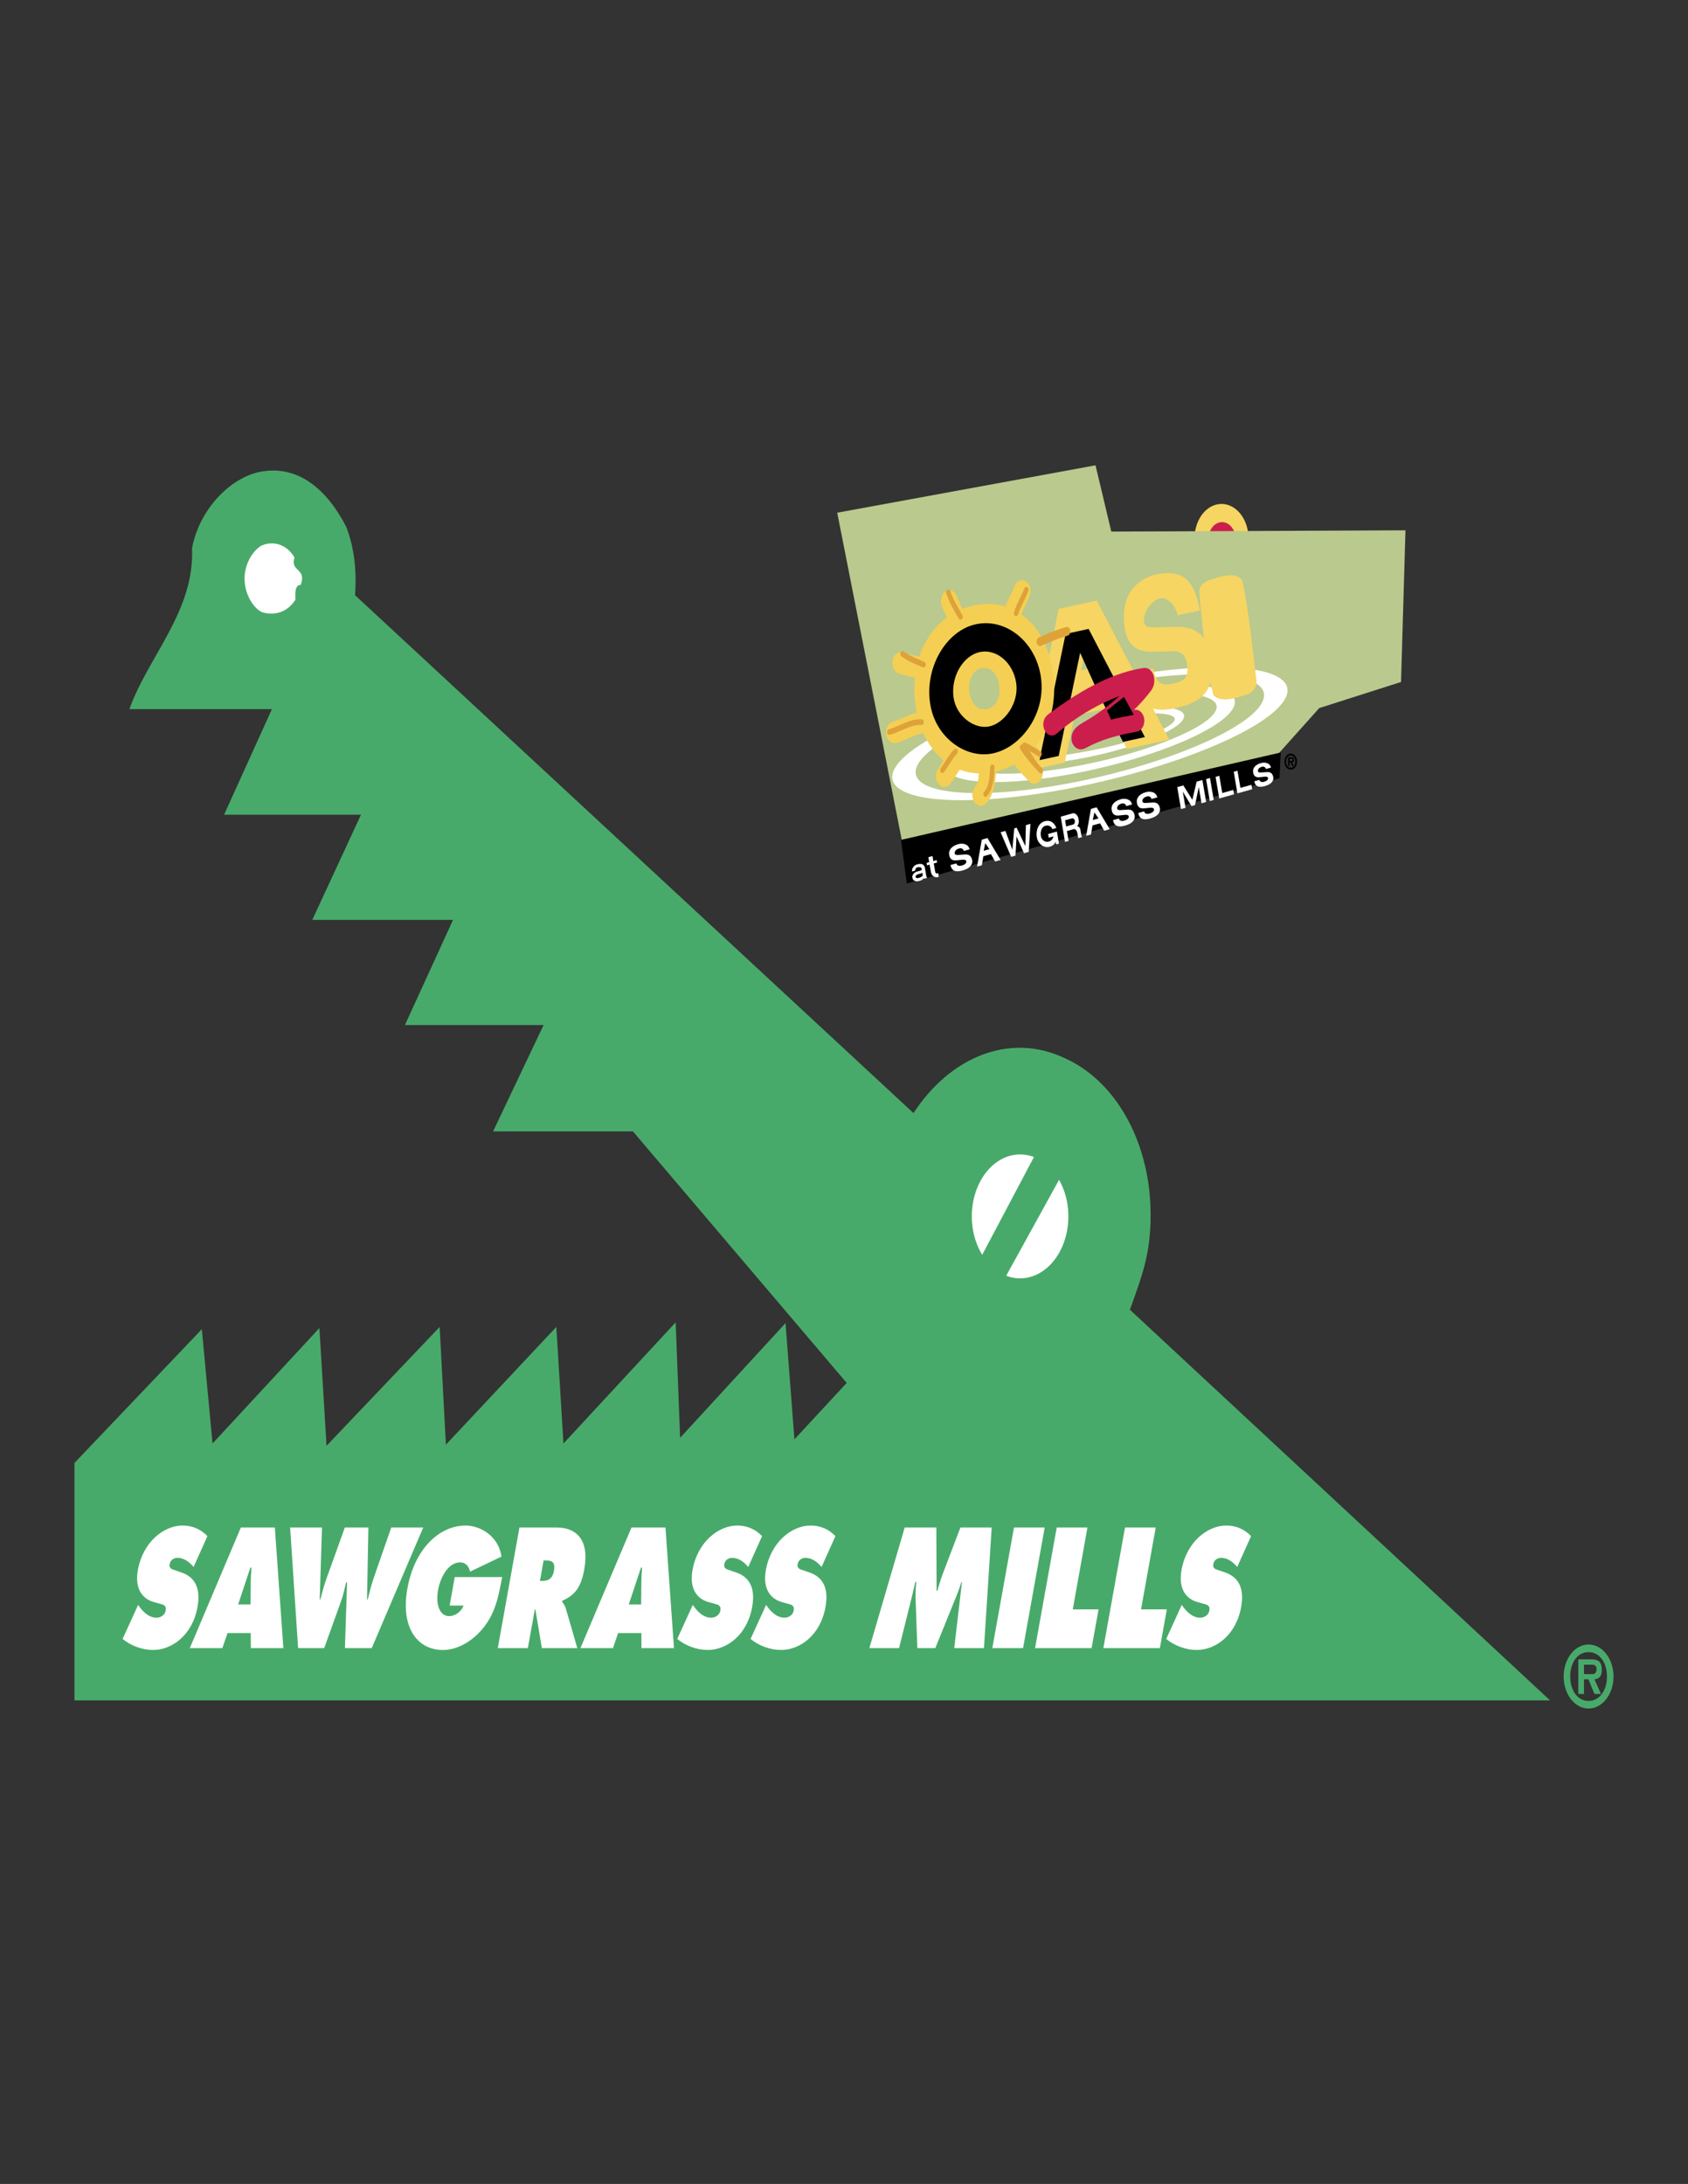 <svg width="109" height="141" viewBox="0 0 109 141" fill="none" xmlns="http://www.w3.org/2000/svg">
<rect x="0" y="0" width="109" height="141" fill="#333333" stroke="none"/>
<g id="sawgrass-mills 1">
<path id="Vector" fill-rule="evenodd" clip-rule="evenodd" d="M100.971 108.239C100.97 107.967 101.011 107.698 101.092 107.447C101.173 107.196 101.291 106.968 101.441 106.775C101.591 106.583 101.769 106.431 101.964 106.328C102.16 106.224 102.37 106.171 102.581 106.172C103.008 106.172 103.418 106.39 103.72 106.778C104.022 107.165 104.191 107.691 104.192 108.239C104.191 108.787 104.021 109.312 103.719 109.7C103.418 110.087 103.008 110.305 102.581 110.306C102.37 110.306 102.16 110.253 101.964 110.15C101.769 110.046 101.591 109.894 101.441 109.702C101.291 109.51 101.173 109.282 101.092 109.031C101.011 108.779 100.97 108.51 100.971 108.239ZM103.767 108.239C103.767 107.316 103.269 106.662 102.581 106.662C101.879 106.662 101.395 107.316 101.395 108.239C101.395 109.161 101.879 109.814 102.581 109.814C103.269 109.814 103.767 109.161 103.767 108.239ZM103.379 109.362H102.958L102.572 108.419H102.283V109.362H101.918V107.131H102.759C103.215 107.131 103.435 107.29 103.435 107.813C103.435 108.228 103.265 108.391 102.958 108.419L103.379 109.362ZM102.763 108.085C102.959 108.091 103.095 108.033 103.095 107.753C103.095 107.453 102.845 107.474 102.678 107.474H102.284V108.085H102.763Z" fill="#48AA6A"/>
<path id="Vector_2" d="M60.375 36.598L59.376 36.817L59.797 40.001L59.828 40.231L59.648 40.27L58.834 40.448L58.654 40.487L58.624 40.255L58.202 37.074L57.202 37.291L57.023 37.331L56.993 37.1L56.891 36.339L56.859 36.107L57.04 36.068L60.212 35.376L60.391 35.336L60.422 35.567L60.525 36.328L60.556 36.559L60.375 36.598ZM59.135 36.394L60.134 36.177L60.094 35.877L57.282 36.491L57.321 36.791L58.321 36.573L58.501 36.535L58.532 36.766L58.953 39.947L59.407 39.849L58.985 36.665L58.954 36.435L59.135 36.394ZM66.206 38.833L65.201 39.053L65.021 39.093L64.99 38.862L64.741 36.988L63.083 37.35L63.331 39.224L63.361 39.455L63.181 39.494L62.176 39.713L61.997 39.752L61.967 39.521L61.277 34.329L61.247 34.099L61.426 34.06L62.432 33.839L62.613 33.8L62.643 34.031L62.888 35.884L64.547 35.522L64.302 33.669L64.271 33.439L64.451 33.399L65.456 33.179L65.635 33.14L65.667 33.373L66.355 38.564L66.386 38.794L66.206 38.833ZM65.319 38.552L65.965 38.41L65.338 33.681L64.693 33.822L64.938 35.675L64.968 35.906L64.788 35.945L62.769 36.386L62.59 36.425L62.559 36.193L62.313 34.341L61.667 34.482L62.294 39.212L62.939 39.071L62.692 37.197L62.66 36.967L62.841 36.927L64.859 36.487L65.038 36.447L65.069 36.678L65.319 38.552ZM69.917 38.107L67.763 38.577L67.584 38.616L67.553 38.384L67.057 34.637L67.026 34.407L67.206 34.367L69.33 33.904L69.508 33.864L69.54 34.097L69.631 34.785L69.661 35.016L69.481 35.055L68.268 35.32L68.31 35.643L69.46 35.392L69.639 35.353L69.671 35.584L69.763 36.273L69.794 36.504L69.613 36.543L68.462 36.794L68.52 37.227L69.766 36.956L69.946 36.917L69.977 37.148L70.067 37.838L70.098 38.068L69.917 38.107ZM67.882 38.075L69.677 37.684L69.646 37.457L68.4 37.728L68.22 37.767L68.189 37.536L68.071 36.641L68.04 36.411L68.221 36.372L69.372 36.121L69.341 35.894L68.189 36.145L68.01 36.185L67.979 35.953L67.876 35.168L67.846 34.938L68.026 34.898L69.239 34.633L69.209 34.407L67.446 34.791L67.882 38.075Z" fill="white"/>
<path id="Vector_3" fill-rule="evenodd" clip-rule="evenodd" d="M60.897 36.426L59.991 36.624L60.337 39.251L59.714 39.387L59.365 36.76L58.459 36.958L58.38 36.369L60.82 35.836L60.897 36.426ZM65.549 38.107L64.774 38.276L64.56 36.661L63.008 37L63.223 38.616L62.447 38.785L61.917 34.792L62.693 34.623L62.905 36.228L64.457 35.89L64.245 34.283L65.021 34.114L65.549 38.107ZM68.573 37.532L66.917 37.894L66.535 35.013L68.167 34.657L68.238 35.185L67.164 35.42L67.244 36.024L68.268 35.801L68.337 36.329L67.313 36.552L67.405 37.243L68.502 37.004L68.573 37.532Z" fill="black"/>
<path id="Vector_4" fill-rule="evenodd" clip-rule="evenodd" d="M67.219 41.833C67.619 41.776 68.02 41.827 68.418 41.758C68.456 41.753 68.491 41.729 68.515 41.691C68.539 41.653 68.551 41.605 68.548 41.556C68.546 41.532 68.54 41.508 68.531 41.487C68.523 41.466 68.51 41.447 68.496 41.432C68.481 41.417 68.465 41.405 68.447 41.398C68.429 41.392 68.41 41.389 68.391 41.392C67.993 41.461 67.593 41.409 67.198 41.467C67.118 41.479 67.058 41.568 67.065 41.664C67.066 41.688 67.071 41.712 67.08 41.734C67.088 41.755 67.1 41.775 67.115 41.79C67.129 41.806 67.145 41.818 67.164 41.825C67.182 41.833 67.201 41.835 67.219 41.833Z" fill="#F4CF53"/>
<path id="Vector_5" fill-rule="evenodd" clip-rule="evenodd" d="M75.76 39.691C75.561 39.307 75.347 39.143 75.077 39.175C74.763 39.212 74.524 39.532 74.551 39.894C74.576 40.256 74.736 40.426 75.366 40.672C76.538 41.145 76.849 41.487 76.914 42.398C76.994 43.498 76.355 44.441 75.465 44.546C74.681 44.639 74.098 44.196 73.72 43.203L74.397 42.743C74.718 43.448 74.96 43.653 75.407 43.599C75.835 43.549 76.132 43.105 76.092 42.57C76.06 42.106 75.875 41.91 75.268 41.662C74.149 41.182 73.857 40.868 73.799 40.072C73.729 39.101 74.257 38.319 75.064 38.223C75.603 38.159 76.058 38.471 76.394 39.163L75.76 39.691Z" fill="black"/>
<path id="Vector_6" fill-rule="evenodd" clip-rule="evenodd" d="M79.141 36.984C79.369 36.94 79.588 36.837 79.785 36.683C79.982 36.529 80.153 36.327 80.288 36.087C80.424 35.848 80.521 35.576 80.575 35.288C80.628 35 80.636 34.701 80.598 34.409C80.561 34.117 80.479 33.837 80.357 33.586C80.234 33.335 80.075 33.118 79.886 32.946C79.698 32.775 79.486 32.653 79.26 32.588C79.035 32.523 78.803 32.516 78.575 32.568C78.123 32.67 77.721 32.996 77.455 33.477C77.189 33.958 77.082 34.553 77.157 35.135C77.231 35.716 77.481 36.236 77.853 36.583C78.224 36.929 78.687 37.073 79.141 36.984ZM89.559 41.686C89.725 42.978 87.22 43.621 85.062 44.067C82.221 44.666 80.969 44.399 80.725 43.387L83.194 42.858C83.356 43.221 83.674 43.457 84.964 43.185C86.07 42.952 86.953 42.766 86.886 42.249C86.853 41.995 86.733 41.725 85.531 41.894L83.13 42.24C81.54 42.473 80.591 42.337 80.506 41.672C80.354 40.483 82.408 39.622 84.438 39.195C87.912 38.464 88.474 39.151 88.761 39.933L86.325 40.447C86.127 40.033 85.279 39.925 84.564 40.068C83.92 40.204 82.599 40.785 82.653 41.212C82.68 41.417 83.257 41.329 84.331 41.17L86.054 40.916C88.58 40.545 89.461 40.916 89.559 41.678V41.686Z" fill="#F6D563"/>
<path id="Vector_7" fill-rule="evenodd" clip-rule="evenodd" d="M79.055 35.978C79.288 35.928 79.496 35.762 79.633 35.516C79.771 35.27 79.827 34.964 79.79 34.665C79.751 34.366 79.621 34.099 79.429 33.923C79.237 33.746 78.998 33.675 78.765 33.724C78.282 33.827 77.953 34.413 78.033 35.035C78.113 35.657 78.571 36.079 79.055 35.978Z" fill="#CC1E4C"/>
<path id="Vector_8" fill-rule="evenodd" clip-rule="evenodd" d="M78.22 38.124L79.843 37.931L80.272 43.846L78.65 44.041L78.22 38.124ZM87.598 42.338C87.683 43.511 86.134 43.799 84.798 43.951C83.038 44.163 82.266 43.779 82.131 42.848L83.662 42.658C83.757 42.997 83.951 43.242 84.748 43.147C85.434 43.065 85.981 42.999 85.948 42.535C85.93 42.305 85.859 42.053 85.116 42.067L83.631 42.103C82.646 42.131 82.061 41.903 82.017 41.304C81.94 40.232 83.219 39.698 84.477 39.548C86.627 39.291 86.963 39.967 87.129 40.693L85.625 40.873C85.51 40.484 84.987 40.293 84.545 40.338C84.145 40.386 83.323 40.752 83.351 41.137C83.365 41.321 83.722 41.309 84.386 41.289L85.453 41.259C87.01 41.214 87.547 41.644 87.598 42.33V42.338Z" fill="black"/>
<g id="Group 76">
<path id="Vector_9" fill-rule="evenodd" clip-rule="evenodd" d="M66.766 74.697C66.475 74.586 66.173 74.53 65.87 74.53C65.284 74.531 64.71 74.742 64.213 75.142C63.717 75.541 63.318 76.112 63.063 76.789C62.808 77.466 62.706 78.222 62.77 78.969C62.834 79.717 63.061 80.426 63.425 81.015L66.766 74.697ZM64.974 82.365C65.6 82.606 66.269 82.589 66.886 82.316C67.504 82.043 68.039 81.527 68.417 80.843C68.794 80.158 68.994 79.339 68.989 78.5C68.984 77.662 68.773 76.847 68.388 76.17L64.974 82.365ZM19.015 35.99C18.728 36.95 19.82 36.655 19.418 37.762C19.015 37.762 19.073 38.352 19.073 38.722C18.555 39.533 17.75 39.755 16.944 39.533C16.427 39.312 15.966 38.574 15.852 37.91C15.621 36.876 16.082 35.77 16.829 35.252C17.577 34.883 18.497 35.105 19.015 35.99Z" fill="white"/>
<path id="Vector_10" fill-rule="evenodd" clip-rule="evenodd" d="M40.87 73.044H31.841L35.1 66.18H26.147L29.253 59.39H20.166L23.31 52.599H14.471L17.558 45.784H8.356C9.563 42.388 12.573 39.461 12.4 35.4C12.861 32.891 14.874 30.824 16.829 30.455C19.244 30.012 21.085 31.562 22.351 33.998C22.869 35.327 23.041 36.803 22.926 38.427L58.988 71.864C61.346 68.247 65.199 66.623 68.764 68.321C72.043 69.797 74.125 73.617 74.286 77.843C74.402 80.869 73.711 82.419 72.964 84.56L100.091 109.779H4.809V94.45L13.033 85.815L13.724 93.196L20.625 85.741L21.085 93.344L28.39 85.668L28.792 93.271L35.924 85.668L36.384 93.197L43.63 85.373L43.918 92.827L50.724 85.422L51.299 92.926L54.674 89.284L40.87 73.044Z" fill="#48AA6A"/>
<path id="Vector_11" fill-rule="evenodd" clip-rule="evenodd" d="M66.766 74.697C66.475 74.586 66.173 74.53 65.87 74.53C65.284 74.53 64.71 74.742 64.213 75.142C63.717 75.541 63.319 76.112 63.063 76.789C62.808 77.465 62.707 78.221 62.771 78.968C62.835 79.715 63.062 80.424 63.425 81.014L66.766 74.697ZM64.974 82.365C65.6 82.606 66.269 82.589 66.886 82.316C67.504 82.043 68.039 81.527 68.417 80.843C68.794 80.158 68.994 79.339 68.989 78.5C68.984 77.662 68.773 76.847 68.388 76.17L64.974 82.365ZM8.919 103.615L9 103.729C9.284 104.121 9.654 104.442 10.11 104.442C10.306 104.442 10.637 104.328 10.7 103.976C10.763 103.625 10.508 103.594 10.337 103.543L9.957 103.438C9.217 103.242 8.682 102.593 8.901 101.373C9.233 99.523 10.598 98.492 11.786 98.492C12.409 98.492 12.941 98.708 13.394 99.173L12.501 101.166C12.219 100.836 11.883 100.577 11.455 100.577C11.281 100.577 11.011 100.669 10.953 100.989C10.901 101.278 11.139 101.32 11.283 101.371L11.706 101.516C12.497 101.784 12.991 102.424 12.754 103.747C12.42 105.607 11.068 106.525 9.887 106.525C9.2 106.525 8.452 106.256 7.916 105.813L8.919 103.615ZM14.358 106.404H12.258L15.554 98.618H17.747L18.297 106.404H16.198L16.19 105.434H14.692L14.358 106.404ZM16.175 103.584L16.191 102.21C16.191 101.881 16.216 101.539 16.24 101.21H16.167L15.379 103.584H16.175ZM20.792 98.617L20.645 103.265H20.688C20.81 102.789 20.942 102.294 21.113 101.828L22.268 98.617H23.788L23.7 103.265H23.744C23.854 102.809 23.975 102.334 24.127 101.89L25.265 98.616H27.329L24.005 106.403H22.274L22.411 102.168H22.346C22.252 102.572 22.168 102.964 22.034 103.346L20.935 106.403H19.249L18.735 98.616H20.792V98.617ZM32.427 101.818C32.184 103.088 31.993 104.152 31.171 105.144C30.43 106.043 29.452 106.527 28.605 106.527C26.94 106.527 25.856 105.061 26.306 102.562C26.761 100.021 28.346 98.493 30.063 98.493C31.011 98.493 32.193 99.164 32.381 100.496L30.354 101.468C30.273 101.075 30.027 100.868 29.708 100.868C28.999 100.868 28.452 101.736 28.283 102.676C28.13 103.534 28.362 104.339 29.006 104.339C29.317 104.339 29.752 104.132 29.932 103.658H29.035L29.364 101.819L32.427 101.818ZM33.543 98.617H35.94C37.171 98.617 38.08 99.359 37.728 101.323C37.516 102.5 37.109 102.996 36.307 103.347L36.296 103.409C36.376 103.523 36.477 103.647 36.545 103.873L37.278 106.404H34.99L34.57 103.905H34.534L34.086 106.404H32.145L33.543 98.617ZM34.865 102.066H35.002C35.328 102.066 35.667 101.995 35.771 101.415C35.878 100.818 35.594 100.744 35.254 100.744H35.101L34.865 102.066ZM39.583 106.404H37.482L40.778 98.618H42.971L43.521 106.404H41.421L41.415 105.434H39.916L39.583 106.404ZM41.399 103.584L41.413 102.21C41.415 101.881 41.44 101.539 41.463 101.21H41.39L40.602 103.584H41.399ZM44.735 103.615L44.816 103.729C45.1 104.121 45.47 104.442 45.926 104.442C46.121 104.442 46.453 104.328 46.516 103.976C46.579 103.625 46.324 103.594 46.152 103.543L45.772 103.438C45.033 103.242 44.498 102.593 44.717 101.373C45.048 99.523 46.414 98.492 47.602 98.492C48.224 98.492 48.757 98.708 49.21 99.173L48.316 101.166C48.035 100.836 47.698 100.577 47.271 100.577C47.097 100.577 46.827 100.669 46.77 100.989C46.718 101.278 46.956 101.32 47.099 101.371L47.522 101.516C48.314 101.784 48.808 102.424 48.57 103.747C48.236 105.607 46.885 106.525 45.704 106.525C45.017 106.525 44.268 106.256 43.732 105.813L44.735 103.615ZM49.471 103.615L49.551 103.729C49.836 104.121 50.206 104.442 50.663 104.442C50.857 104.442 51.19 104.328 51.252 103.976C51.315 103.625 51.061 103.594 50.889 103.543L50.508 103.438C49.77 103.242 49.235 102.593 49.453 101.373C49.786 99.523 51.151 98.492 52.338 98.492C52.961 98.492 53.494 98.708 53.946 99.173L53.053 101.166C52.771 100.836 52.434 100.577 52.007 100.577C51.833 100.577 51.563 100.669 51.505 100.989C51.454 101.278 51.692 101.32 51.836 101.371L52.258 101.516C53.05 101.784 53.543 102.424 53.306 103.747C52.973 105.607 51.621 106.525 50.44 106.525C49.753 106.525 49.004 106.256 48.468 105.813L49.471 103.615ZM58.42 98.617H60.461L60.48 102.707H60.531C60.628 102.366 60.73 102.004 60.853 101.674L62.019 98.617H64.037L63.538 106.403H61.619L62.117 102.138H62.08C61.998 102.396 61.913 102.664 61.811 102.913L60.396 106.403H59.237L59.119 103.109C59.12 102.778 59.126 102.468 59.17 102.138H59.105C59.035 102.448 58.962 102.767 58.886 103.078L58.056 106.403H56.138L58.42 98.617ZM65.477 98.617H67.46L66.063 106.404H64.078L65.477 98.617ZM68.237 98.617H70.22L69.272 103.905H70.937L70.487 106.404H66.838L68.237 98.617ZM72.646 98.617H74.629L73.681 103.905H75.346L74.896 106.404H71.248L72.646 98.617ZM76.31 103.615L76.391 103.729C76.676 104.121 77.045 104.442 77.502 104.442C77.698 104.442 78.029 104.328 78.092 103.976C78.155 103.625 77.9 103.594 77.728 103.543L77.348 103.438C76.608 103.242 76.074 102.593 76.293 101.373C76.624 99.523 77.99 98.492 79.178 98.492C79.801 98.492 80.333 98.708 80.786 99.173L79.892 101.166C79.611 100.836 79.274 100.577 78.846 100.577C78.671 100.577 78.403 100.669 78.346 100.989C78.293 101.278 78.531 101.32 78.675 101.371L79.098 101.516C79.888 101.784 80.382 102.424 80.146 103.747C79.811 105.607 78.459 106.525 77.279 106.525C76.591 106.525 75.844 106.256 75.307 105.813L76.31 103.615ZM19.015 35.99C18.728 36.95 19.82 36.655 19.418 37.762C19.015 37.762 19.073 38.352 19.073 38.722C18.555 39.533 17.75 39.755 16.944 39.533C16.427 39.312 15.966 38.574 15.852 37.91C15.621 36.876 16.082 35.77 16.829 35.252C17.577 34.883 18.497 35.105 19.015 35.99Z" fill="white"/>
<path id="Vector_12" fill-rule="evenodd" clip-rule="evenodd" d="M59.819 46.24C59.074 46.181 58.408 46.681 57.697 46.883C57.66 46.894 57.628 46.924 57.608 46.965C57.588 47.006 57.582 47.056 57.59 47.103C57.608 47.204 57.688 47.263 57.762 47.24C58.452 47.049 59.099 46.571 59.814 46.6C59.892 46.607 59.957 46.523 59.958 46.424C59.959 46.4 59.956 46.376 59.949 46.354C59.942 46.332 59.932 46.311 59.919 46.294C59.906 46.277 59.891 46.263 59.874 46.254C59.856 46.245 59.838 46.24 59.819 46.24Z" fill="#DEA239"/>
<path id="Vector_13" fill-rule="evenodd" clip-rule="evenodd" d="M54.062 33.101L58.539 55.791L82.494 48.724L85.188 45.715L90.47 44.03L90.756 34.238L71.76 34.32L70.741 30.041L54.062 33.101Z" fill="#BAC98D"/>
<path id="Vector_14" fill-rule="evenodd" clip-rule="evenodd" d="M69.007 49.553C64.55 50.317 61.548 49.957 62.304 48.75C63.059 47.543 67.285 45.945 71.744 45.181C76.203 44.417 79.203 44.776 78.447 45.985C77.692 47.192 73.465 48.79 69.007 49.553ZM79.588 45.789C80.52 44.3 77.151 43.798 72.064 44.67C66.976 45.542 62.096 47.456 61.164 48.945C60.232 50.436 63.6 50.936 68.687 50.064C73.776 49.193 78.655 47.279 79.588 45.789Z" fill="white"/>
<path id="Vector_15" fill-rule="evenodd" clip-rule="evenodd" d="M68.288 50.703C62.183 51.749 58.168 51.103 59.321 49.261C60.475 47.418 66.359 45.076 72.465 44.031C78.569 42.985 82.584 43.631 81.43 45.473C80.278 47.316 74.393 49.658 68.288 50.703ZM82.923 45.218C84.208 43.163 79.633 42.462 72.705 43.648C65.774 44.835 59.115 47.462 57.831 49.517C56.544 51.571 61.118 52.273 68.049 51.086C74.976 49.899 81.636 47.272 82.923 45.218Z" fill="white"/>
<path id="Vector_16" fill-rule="evenodd" clip-rule="evenodd" d="M72.992 45.72C75.371 45.48 76.823 45.761 76.384 46.464C75.849 47.319 72.724 48.473 69.405 49.042C66.085 49.611 63.829 49.379 64.363 48.524C64.658 48.055 65.736 47.493 67.2 46.989C67.338 46.942 67.479 46.896 67.623 46.849L67.528 47.213C67.38 47.257 67.24 47.302 67.103 47.346C65.947 47.722 65.129 48.114 64.934 48.426C64.553 49.034 66.68 49.109 69.685 48.594C72.689 48.079 75.433 47.17 75.813 46.562C76.099 46.105 74.966 45.949 73.106 46.12L72.992 45.72Z" fill="white"/>
<path id="Vector_17" fill-rule="evenodd" clip-rule="evenodd" d="M72.988 45.75L71.64 46.229L71.276 45.451L72.298 44.433L72.988 45.75Z" fill="black"/>
<path id="Vector_18" d="M70.967 39.053L75.157 47.092L75.503 47.757L74.888 47.891L73.031 48.297L72.771 48.354L72.626 48.069L71.449 45.757L69.385 46.206L68.826 48.906L68.759 49.23L68.503 49.285L66.874 49.64L66.261 49.774L66.416 49.002L68.291 39.639L68.357 39.312L68.617 39.256L70.565 38.831L70.82 38.775L70.967 39.053ZM69.799 43.281L70.472 43.133L70.01 42.324L69.799 43.281Z" fill="#F6D563"/>
<path id="Vector_19" fill-rule="evenodd" clip-rule="evenodd" d="M73.93 47.589L70.296 40.604L68.811 40.927L67.121 49.076L68.363 48.805L69.748 42.146L71.065 45.059L72.516 47.898L73.93 47.589Z" fill="black"/>
<path id="Vector_20" fill-rule="evenodd" clip-rule="evenodd" d="M73.201 46.282L71.809 46.642L71.515 45.844L72.503 45.049L73.201 46.282ZM58.401 54.175L82.702 48.581L82.62 50.245L58.556 57.046L58.182 54.223L58.401 54.175Z" fill="black"/>
<path id="Vector_21" d="M59.36 42.398C59.49 42.004 59.658 41.633 59.86 41.294C60.208 40.714 60.643 40.23 61.14 39.869C61.028 39.642 60.927 39.406 60.839 39.162L60.813 39.09C60.785 39.012 60.769 38.928 60.764 38.843C60.761 38.75 60.773 38.658 60.798 38.571H60.797C60.839 38.42 60.921 38.293 61.029 38.211L61.119 38.154C61.175 38.126 61.236 38.111 61.29 38.108C61.343 38.106 61.395 38.113 61.446 38.13L61.533 38.169C61.647 38.235 61.741 38.35 61.797 38.494L61.807 38.524C61.902 38.794 62.029 39.052 62.167 39.304C62.398 39.214 62.634 39.142 62.872 39.09H62.879L62.887 39.088H62.888L62.894 39.087V39.085C63.613 38.929 64.299 38.959 64.92 39.151C65.017 38.895 65.131 38.66 65.245 38.426L65.244 38.426C65.34 38.236 65.429 38.041 65.511 37.84L65.514 37.831L65.523 37.813C65.589 37.658 65.699 37.542 65.829 37.488L65.834 37.487C65.965 37.434 66.106 37.447 66.229 37.522L66.228 37.524L66.242 37.532L66.247 37.535L66.258 37.542C66.384 37.63 66.474 37.772 66.515 37.934C66.56 38.102 66.553 38.286 66.494 38.447L66.49 38.463L66.488 38.468L66.487 38.467C66.391 38.718 66.284 38.96 66.164 39.194C66.089 39.346 66.013 39.501 65.948 39.656C66.05 39.728 66.151 39.804 66.247 39.886C67.159 40.664 67.795 41.905 68.007 43.485H68.006L68.007 43.499H68.008C68.007 43.488 68.007 43.492 68.008 43.499C68.25 45.323 67.803 46.989 66.868 48.173L66.956 48.237C67.048 48.328 67.115 48.454 67.146 48.597L67.156 48.647C67.177 48.783 67.167 48.925 67.126 49.055C67.103 49.124 67.073 49.189 67.036 49.247L67.062 49.273L67.126 49.338C67.184 49.396 67.233 49.468 67.269 49.55C67.306 49.633 67.329 49.724 67.336 49.818V49.819C67.351 50.002 67.309 50.185 67.221 50.329C67.141 50.459 67.028 50.549 66.901 50.582C66.775 50.614 66.643 50.589 66.53 50.509L66.327 50.315C66.113 50.099 65.905 49.875 65.703 49.641C65.626 49.552 65.55 49.46 65.477 49.367C65.104 49.573 64.714 49.724 64.314 49.816C64.303 50.125 64.267 50.432 64.208 50.732C64.124 51.14 63.976 51.523 63.713 51.829C63.712 51.831 63.712 51.832 63.71 51.833C63.71 51.835 63.709 51.836 63.707 51.837L63.706 51.838C63.608 51.957 63.479 52.025 63.344 52.029H63.339C63.254 52.029 63.17 52.005 63.094 51.958L63.088 51.954C63.037 51.921 62.99 51.878 62.95 51.826L62.948 51.824C62.881 51.739 62.833 51.633 62.807 51.518C62.795 51.462 62.788 51.404 62.787 51.346V51.343C62.784 51.163 62.834 50.99 62.928 50.857L62.972 50.804C63.133 50.634 63.182 50.284 63.205 49.933C62.789 49.922 62.376 49.842 61.976 49.693C61.886 49.815 61.801 49.949 61.717 50.081C61.618 50.24 61.515 50.395 61.408 50.545C61.35 50.639 61.274 50.713 61.187 50.758C61.1 50.804 61.006 50.82 60.913 50.805C60.838 50.794 60.766 50.761 60.701 50.711L60.693 50.707L60.666 50.682L60.657 50.677C60.573 50.597 60.634 50.655 60.63 50.65L60.616 50.634C60.521 50.523 60.458 50.374 60.438 50.211H60.439C60.419 50.039 60.45 49.862 60.525 49.717L60.537 49.695L60.542 49.687L60.571 49.642C60.664 49.514 60.757 49.364 60.849 49.217L60.931 49.089C60.393 48.652 59.946 48.055 59.627 47.348C59.308 47.384 58.984 47.526 58.66 47.668C58.423 47.772 58.186 47.875 57.93 47.952C57.912 47.957 57.894 47.962 57.875 47.967L57.862 47.969C57.856 47.97 57.88 47.969 57.85 47.974L57.846 47.975C57.714 48.001 57.58 47.964 57.467 47.873C57.355 47.782 57.271 47.641 57.233 47.478L57.226 47.436C57.2 47.288 57.213 47.133 57.261 46.995C57.309 46.856 57.392 46.742 57.495 46.668L57.638 46.597C57.856 46.536 58.094 46.431 58.33 46.328C58.615 46.203 58.9 46.076 59.198 46.002C59.163 45.83 59.133 45.656 59.109 45.481L59.108 45.472C59.108 45.475 59.109 45.478 59.11 45.481L59.108 45.469C59.105 45.454 59.106 45.459 59.108 45.469V45.464L59.105 45.457C59.031 44.897 59.021 44.326 59.075 43.762C59.001 43.738 58.923 43.718 58.846 43.698C58.68 43.654 58.206 43.559 58.037 43.484L57.978 43.457C57.856 43.404 57.755 43.294 57.695 43.148C57.635 43.008 57.612 42.845 57.632 42.687C57.646 42.585 57.677 42.489 57.723 42.404C57.769 42.319 57.828 42.248 57.897 42.195V42.194C58.013 42.109 58.149 42.082 58.28 42.117L58.367 42.151C58.494 42.221 58.957 42.306 59.11 42.339C59.194 42.355 59.276 42.375 59.36 42.398ZM63.362 43.147L63.353 43.15H63.35L63.346 43.152L63.345 43.152C63.223 43.178 63.106 43.236 63.002 43.323C62.898 43.409 62.81 43.523 62.742 43.655C62.603 43.927 62.544 44.282 62.593 44.668V44.67C62.593 44.673 62.594 44.677 62.594 44.681H62.595L62.596 44.689C62.595 44.682 62.595 44.685 62.596 44.689C62.649 45.081 62.794 45.388 62.995 45.576C63.191 45.761 63.451 45.839 63.736 45.779L63.745 45.777H63.752L63.753 45.776C64.031 45.713 64.248 45.535 64.38 45.284C64.516 45.027 64.571 44.682 64.522 44.297L64.52 44.292C64.52 44.293 64.52 44.292 64.519 44.292C64.518 44.281 64.518 44.276 64.517 44.273C64.459 43.861 64.316 43.545 64.115 43.353H64.114C63.917 43.165 63.656 43.088 63.363 43.149C63.369 43.147 63.371 43.145 63.362 43.147Z" fill="#F4CF53"/>
<path id="Vector_22" fill-rule="evenodd" clip-rule="evenodd" d="M65.624 44.131C65.79 45.391 64.879 46.681 63.889 46.897C62.932 47.108 61.736 46.242 61.572 45.016C61.393 43.654 62.21 42.328 63.262 42.099C64.332 41.866 65.443 42.77 65.626 44.142L65.624 44.131ZM67.222 43.77C66.911 41.427 64.944 39.883 63.015 40.303C61.162 40.697 59.737 42.981 60.051 45.335C60.34 47.592 62.364 49.021 64.119 48.638C65.928 48.254 67.531 46.102 67.223 43.782L67.222 43.77Z" fill="black"/>
<path id="Vector_23" fill-rule="evenodd" clip-rule="evenodd" d="M67.23 41.693C67.791 41.432 68.364 41.214 68.945 41.038C68.973 41.029 69 41.013 69.024 40.99C69.048 40.968 69.068 40.94 69.083 40.907C69.098 40.875 69.108 40.839 69.112 40.801C69.117 40.764 69.115 40.726 69.108 40.689C69.094 40.616 69.057 40.554 69.007 40.515C68.957 40.476 68.897 40.464 68.84 40.481C68.246 40.661 67.66 40.886 67.087 41.154C67.058 41.165 67.033 41.184 67.01 41.208C66.988 41.233 66.97 41.263 66.957 41.297C66.944 41.331 66.936 41.367 66.935 41.405C66.933 41.443 66.937 41.48 66.947 41.516C66.957 41.551 66.971 41.584 66.99 41.613C67.01 41.641 67.033 41.664 67.059 41.681C67.086 41.697 67.114 41.707 67.144 41.709C67.173 41.711 67.202 41.706 67.23 41.693ZM61.621 48.376C61.263 48.716 61.039 49.207 60.741 49.614C60.718 49.654 60.708 49.703 60.714 49.752C60.719 49.801 60.739 49.845 60.77 49.875C60.8 49.902 60.838 49.913 60.875 49.906C60.912 49.899 60.945 49.874 60.968 49.837C61.254 49.457 61.474 49.002 61.795 48.664C61.81 48.65 61.823 48.632 61.833 48.612C61.842 48.591 61.849 48.568 61.851 48.544C61.854 48.52 61.852 48.496 61.847 48.472C61.842 48.449 61.833 48.427 61.821 48.409C61.81 48.389 61.796 48.372 61.78 48.36C61.764 48.348 61.745 48.34 61.727 48.337C61.708 48.334 61.689 48.335 61.671 48.342C61.653 48.349 61.636 48.361 61.621 48.376ZM67.304 49.609L67.202 49.507C66.906 49.209 66.719 48.864 66.484 48.488C66.662 48.594 66.883 48.712 67.054 48.838C67.086 48.863 67.124 48.87 67.16 48.859C67.197 48.847 67.228 48.818 67.247 48.777C67.287 48.686 67.267 48.576 67.196 48.525C66.971 48.349 66.729 48.228 66.493 48.086C66.393 48.026 66.29 47.977 66.183 47.94C66.16 47.933 66.135 47.934 66.112 47.944C66.09 47.952 66.071 47.966 66.054 47.985C66.038 48.004 66.025 48.028 66.018 48.055V48.074C65.997 48.068 65.975 48.069 65.955 48.075C65.934 48.082 65.915 48.094 65.898 48.111C65.884 48.127 65.872 48.146 65.864 48.167C65.855 48.189 65.85 48.212 65.848 48.236C65.847 48.26 65.849 48.284 65.855 48.307C65.861 48.33 65.87 48.351 65.882 48.37C66.252 48.926 66.61 49.355 67.05 49.815L67.124 49.892C67.175 49.971 67.276 49.942 67.325 49.863C67.337 49.845 67.346 49.824 67.352 49.801C67.357 49.778 67.359 49.754 67.357 49.73C67.355 49.707 67.349 49.684 67.34 49.663C67.331 49.642 67.319 49.624 67.304 49.609ZM65.742 39.68C65.909 39.132 66.211 38.683 66.402 38.152C66.41 38.131 66.415 38.108 66.417 38.084C66.418 38.061 66.416 38.037 66.41 38.015C66.404 37.992 66.395 37.971 66.383 37.953C66.371 37.936 66.356 37.921 66.34 37.91C66.323 37.899 66.305 37.892 66.287 37.89C66.269 37.888 66.25 37.891 66.233 37.898C66.215 37.905 66.199 37.916 66.185 37.931C66.171 37.947 66.159 37.965 66.151 37.987C65.949 38.507 65.651 38.967 65.484 39.514C65.468 39.558 65.466 39.608 65.478 39.654C65.49 39.7 65.515 39.739 65.548 39.761C65.617 39.805 65.703 39.768 65.742 39.68ZM62.145 39.727C61.873 39.218 61.562 38.739 61.362 38.167C61.355 38.145 61.344 38.125 61.33 38.109C61.317 38.093 61.301 38.08 61.283 38.072C61.266 38.064 61.247 38.06 61.229 38.062C61.21 38.063 61.192 38.069 61.175 38.08C61.158 38.089 61.143 38.103 61.13 38.121C61.118 38.139 61.108 38.159 61.102 38.182C61.095 38.204 61.093 38.228 61.094 38.252C61.095 38.276 61.1 38.3 61.108 38.321C61.311 38.903 61.601 39.417 61.899 39.921C61.919 39.962 61.951 39.991 61.988 40.003C62.025 40.014 62.064 40.007 62.097 39.982C62.129 39.956 62.152 39.915 62.161 39.867C62.171 39.819 62.165 39.769 62.145 39.727ZM59.693 42.736C59.241 42.525 58.769 42.372 58.347 42.056C58.331 42.044 58.314 42.036 58.295 42.033C58.277 42.03 58.258 42.032 58.24 42.038C58.222 42.045 58.206 42.056 58.191 42.072C58.177 42.087 58.165 42.106 58.156 42.127C58.147 42.148 58.141 42.17 58.139 42.194C58.136 42.218 58.138 42.242 58.143 42.265C58.148 42.288 58.157 42.309 58.168 42.328C58.18 42.346 58.194 42.362 58.211 42.373C58.642 42.693 59.11 42.89 59.581 43.077C59.617 43.095 59.656 43.095 59.691 43.077C59.726 43.058 59.755 43.023 59.77 42.979C59.784 42.933 59.784 42.883 59.769 42.838C59.755 42.793 59.727 42.756 59.693 42.736Z" fill="#DEA239"/>
<path id="Vector_24" fill-rule="evenodd" clip-rule="evenodd" d="M78.245 42.665C78.54 44.967 77.076 45.485 75.798 45.738C74.118 46.092 73.297 45.316 72.996 43.486L74.456 43.164C74.609 43.832 74.843 44.323 75.604 44.161C76.259 44.024 76.782 43.914 76.663 42.997C76.607 42.546 76.491 42.047 75.769 42.049L74.324 42.069C73.369 42.091 72.758 41.623 72.607 40.444C72.337 38.337 73.489 37.336 74.692 37.082C76.746 36.65 77.197 37.984 77.49 39.416L76.049 39.72C75.866 38.951 75.323 38.557 74.897 38.631C74.516 38.712 73.779 39.404 73.876 40.161C73.923 40.525 74.27 40.512 74.915 40.495L75.95 40.471C77.466 40.437 78.069 41.295 78.243 42.649L78.245 42.665Z" fill="#F6D563"/>
<path id="Vector_25" fill-rule="evenodd" clip-rule="evenodd" d="M80.674 44.785C79.951 45.012 78.858 45.442 78.353 44.873C77.862 42.776 77.639 40.453 77.445 38.262C77.4 37.903 77.704 37.575 78.095 37.451C78.794 37.229 79.783 36.862 80.22 37.477C80.665 39.596 80.881 41.866 81.148 44.054C81.135 44.33 80.937 44.623 80.674 44.785Z" fill="#F6D563"/>
<path id="Vector_26" d="M67.38 46.629C67.437 46.281 67.647 46.141 67.86 45.988C68.48 45.537 69.322 44.944 70.294 44.411C71.359 43.827 72.58 43.313 73.837 43.129C73.987 43.108 74.116 43.144 74.222 43.216H74.225C74.236 43.225 74.25 43.235 74.262 43.245C74.424 43.38 74.52 43.62 74.536 43.863C74.539 43.923 74.538 43.983 74.532 44.042V44.044C74.516 44.234 74.453 44.412 74.352 44.554C74.002 45.022 73.623 45.452 73.217 45.84H73.225C73.273 45.827 73.322 45.821 73.371 45.822H73.377C73.475 45.831 73.569 45.874 73.65 45.945C73.73 46.016 73.795 46.113 73.837 46.227L73.838 46.226C73.843 46.238 73.847 46.251 73.85 46.264H73.849C73.865 46.314 73.878 46.364 73.884 46.41H73.882C73.89 46.458 73.893 46.507 73.893 46.556V46.56C73.886 46.739 73.828 46.91 73.728 47.036C73.575 47.23 73.4 47.24 73.201 47.277C72.671 47.372 72.145 47.498 71.625 47.656C71.117 47.811 70.62 48.018 70.138 48.276C70.089 48.303 70.037 48.328 69.988 48.343C69.8 48.407 69.646 48.381 69.524 48.307C69.184 48.101 69.07 47.591 69.328 47.169C69.425 47.011 69.595 46.845 69.891 46.678L69.895 46.676H69.894C70.224 46.489 70.549 46.285 70.867 46.066C71.337 45.742 71.817 45.367 72.285 44.941C72.144 44.993 72.005 45.046 71.869 45.102C70.671 45.604 69.526 46.297 68.462 47.166C68.284 47.314 68.13 47.499 67.901 47.484C67.818 47.478 67.736 47.449 67.663 47.397C67.589 47.346 67.525 47.274 67.476 47.187C67.431 47.108 67.399 47.017 67.383 46.921C67.366 46.825 67.366 46.725 67.38 46.629Z" fill="#CC1E4C"/>
<path id="Vector_27" fill-rule="evenodd" clip-rule="evenodd" d="M73.215 46.151C73.215 46.151 71.853 46.401 71.75 46.471L71.48 45.87L72.58 44.993L73.215 46.151Z" fill="black"/>
<path id="Vector_28" fill-rule="evenodd" clip-rule="evenodd" d="M59.514 46.443C58.768 46.384 58.102 46.884 57.391 47.086C57.354 47.098 57.323 47.128 57.303 47.169C57.283 47.21 57.276 47.26 57.284 47.307C57.293 47.354 57.316 47.395 57.348 47.421C57.381 47.446 57.419 47.454 57.456 47.443C58.146 47.252 58.794 46.773 59.507 46.804C59.526 46.805 59.545 46.801 59.562 46.793C59.58 46.785 59.596 46.772 59.609 46.756C59.623 46.739 59.633 46.719 59.641 46.697C59.648 46.675 59.652 46.652 59.652 46.628C59.653 46.604 59.65 46.58 59.643 46.558C59.637 46.535 59.627 46.515 59.614 46.497C59.601 46.48 59.585 46.466 59.568 46.457C59.551 46.448 59.532 46.443 59.514 46.443Z" fill="#DEA239"/>
<path id="Vector_29" fill-rule="evenodd" clip-rule="evenodd" d="M62.171 56.195C61.868 56.28 61.468 56.342 61.379 55.847L61.758 55.741C61.788 55.912 61.971 55.921 62.116 55.88C62.275 55.836 62.418 55.731 62.399 55.609C62.38 55.505 62.248 55.494 62.111 55.509L61.791 55.543C61.57 55.568 61.35 55.531 61.294 55.204C61.233 54.85 61.491 54.606 61.878 54.5C62.133 54.428 62.525 54.464 62.611 54.834L62.237 54.939C62.187 54.778 62.063 54.741 61.928 54.779C61.752 54.828 61.623 54.951 61.65 55.102C61.663 55.186 61.77 55.204 61.86 55.197L62.321 55.167C62.555 55.151 62.727 55.249 62.778 55.54C62.821 55.798 62.658 56.058 62.171 56.195ZM63.888 54.823L63.519 54.928L63.623 54.437L63.888 54.823ZM64.612 55.521L63.766 54.106L63.397 54.211L63.093 55.95L63.401 55.863L63.5 55.28L63.989 55.142L64.26 55.621L64.612 55.521ZM66.424 55.003L66.126 55.087L65.641 54.002L65.574 55.243L65.296 55.321L64.613 53.733L64.921 53.645L65.374 54.862L65.49 53.485L65.649 53.44L66.209 54.626L66.246 53.272L66.541 53.189L66.424 55.003ZM68.201 54.516L68.171 54.351C68.09 54.492 68.019 54.602 67.768 54.673C67.422 54.77 67.023 54.486 66.952 54.063C66.872 53.596 67.067 53.129 67.458 53.021C67.892 52.899 68.135 53.216 68.21 53.458L67.951 53.532C67.931 53.41 67.75 53.242 67.51 53.311C67.26 53.381 67.162 53.683 67.214 53.99C67.253 54.215 67.475 54.402 67.713 54.337C67.89 54.288 67.97 54.19 68.03 53.996L67.722 54.083L67.681 53.846L68.249 53.686L68.381 54.466L68.201 54.516ZM69.408 52.992C69.417 53.041 69.412 53.092 69.393 53.136C69.374 53.18 69.343 53.213 69.307 53.23L68.844 53.359L68.776 52.961L69.24 52.829C69.279 52.826 69.318 52.841 69.349 52.871C69.379 52.902 69.401 52.946 69.408 52.995V52.992ZM69.896 54.038C69.848 54.051 69.833 53.96 69.833 53.96L69.763 53.552C69.747 53.455 69.662 53.341 69.538 53.339C69.661 53.248 69.682 53.059 69.647 52.876C69.603 52.64 69.434 52.462 69.261 52.511L68.495 52.728L68.773 54.355L69.004 54.291L68.895 53.656L69.36 53.524C69.504 53.547 69.554 53.683 69.582 53.847L69.628 54.114L69.896 54.038ZM70.935 52.837L70.565 52.942L70.671 52.45L70.935 52.837ZM71.659 53.535L70.812 52.12L70.444 52.225L70.139 53.963L70.448 53.876L70.547 53.291L71.035 53.155L71.306 53.633L71.659 53.535ZM72.662 53.298C72.36 53.383 71.961 53.444 71.872 52.949L72.251 52.842C72.279 53.014 72.463 53.023 72.607 52.981C72.766 52.937 72.91 52.834 72.889 52.711C72.871 52.606 72.741 52.596 72.603 52.613L72.284 52.647C72.062 52.672 71.841 52.634 71.786 52.306C71.724 51.952 71.984 51.709 72.371 51.601C72.625 51.53 73.015 51.566 73.102 51.937L72.729 52.042C72.678 51.882 72.555 51.844 72.419 51.882C72.245 51.931 72.115 52.054 72.141 52.205C72.156 52.291 72.262 52.307 72.352 52.3L72.814 52.271C73.048 52.254 73.219 52.353 73.269 52.645C73.312 52.9 73.149 53.161 72.662 53.298ZM74.291 52.839C73.99 52.923 73.589 52.985 73.502 52.489L73.879 52.383C73.909 52.556 74.093 52.563 74.239 52.522C74.397 52.478 74.54 52.375 74.518 52.252C74.501 52.147 74.371 52.137 74.233 52.152L73.913 52.187C73.692 52.212 73.47 52.173 73.415 51.846C73.354 51.492 73.613 51.248 74 51.142C74.255 51.071 74.645 51.107 74.731 51.478L74.359 51.583C74.307 51.423 74.184 51.385 74.05 51.423C73.874 51.472 73.745 51.595 73.77 51.747C73.785 51.831 73.892 51.848 73.981 51.841L74.444 51.812C74.677 51.794 74.849 51.894 74.898 52.185C74.942 52.439 74.779 52.701 74.291 52.839ZM77.587 51.862L77.408 50.82L77.167 51.981L76.942 52.044L76.376 51.111L76.555 52.154L76.261 52.236L76.019 50.817L76.411 50.707L76.994 51.635L77.271 50.465L77.642 50.36L77.885 51.778L77.587 51.862ZM78.122 51.718L77.88 50.299L78.132 50.228L78.375 51.647L78.122 51.718ZM78.732 51.552L78.493 50.156L78.737 50.089L78.925 51.199L79.636 50.999L79.684 51.283L78.732 51.552ZM79.904 51.222L79.667 49.826L79.909 49.759L80.098 50.867L80.808 50.669L80.856 50.954L79.904 51.222ZM81.688 50.747C81.423 50.822 81.073 50.876 80.994 50.442L81.325 50.349C81.352 50.499 81.513 50.507 81.64 50.471C81.777 50.432 81.903 50.341 81.886 50.234C81.87 50.142 81.756 50.134 81.636 50.147L81.356 50.177C81.162 50.198 80.969 50.166 80.92 49.879C80.866 49.569 81.093 49.356 81.432 49.262C81.655 49.2 81.996 49.232 82.073 49.556L81.747 49.648C81.701 49.507 81.594 49.474 81.476 49.507C81.321 49.551 81.208 49.658 81.23 49.791C81.243 49.865 81.337 49.879 81.415 49.874L81.82 49.848C82.024 49.833 82.175 49.919 82.218 50.174C82.257 50.399 82.114 50.627 81.688 50.747ZM59.583 56.477C59.601 56.573 59.442 56.648 59.318 56.683C59.228 56.708 59.137 56.693 59.122 56.605C59.107 56.522 59.193 56.484 59.276 56.445L59.44 56.404C59.486 56.382 59.515 56.382 59.556 56.339L59.583 56.477ZM59.865 56.686C59.835 56.629 59.814 56.566 59.804 56.498L59.723 56.027C59.692 55.849 59.566 55.709 59.217 55.807C59.032 55.859 58.875 56.04 58.888 56.267L59.094 56.208C59.108 56.065 59.145 56.025 59.248 55.996C59.399 55.955 59.502 56.007 59.515 56.084C59.529 56.158 59.511 56.176 59.432 56.21L59.165 56.286C59.014 56.35 58.886 56.495 58.915 56.664C58.953 56.889 59.157 56.932 59.352 56.877C59.46 56.849 59.576 56.824 59.64 56.694C59.648 56.726 59.634 56.705 59.648 56.736L59.865 56.686ZM60.296 55.746L60.383 56.249C60.397 56.332 60.43 56.411 60.5 56.392L60.581 56.368L60.621 56.609L60.543 56.632C60.362 56.683 60.148 56.512 60.115 56.326L60.029 55.822L59.86 55.869L59.834 55.712L60.003 55.666L59.946 55.343L60.215 55.268L60.269 55.591L60.484 55.53L60.512 55.686L60.296 55.746Z" fill="white"/>
<path id="Vector_30" fill-rule="evenodd" clip-rule="evenodd" d="M82.942 49.171C82.942 49.068 82.965 48.967 83.01 48.882C83.054 48.796 83.118 48.729 83.192 48.69C83.266 48.651 83.347 48.64 83.426 48.66C83.505 48.681 83.577 48.73 83.634 48.803C83.69 48.876 83.729 48.968 83.745 49.069C83.76 49.17 83.752 49.275 83.722 49.37C83.691 49.465 83.639 49.547 83.572 49.604C83.505 49.661 83.427 49.692 83.347 49.692C83.294 49.692 83.241 49.679 83.192 49.653C83.142 49.627 83.097 49.588 83.06 49.54C83.022 49.491 82.992 49.434 82.972 49.371C82.952 49.307 82.941 49.239 82.942 49.171ZM83.644 49.171C83.644 48.939 83.519 48.775 83.347 48.775C83.171 48.775 83.048 48.939 83.048 49.171C83.048 49.403 83.171 49.568 83.347 49.568C83.519 49.568 83.644 49.403 83.644 49.171ZM83.546 49.454H83.441L83.343 49.218H83.271V49.454H83.178V48.894H83.391C83.504 48.894 83.559 48.934 83.559 49.066C83.559 49.17 83.518 49.211 83.441 49.218L83.546 49.454ZM83.392 49.134C83.442 49.135 83.475 49.119 83.475 49.05C83.475 48.974 83.412 48.979 83.37 48.979H83.271V49.134H83.392Z" fill="black"/>
<path id="Vector_31" fill-rule="evenodd" clip-rule="evenodd" d="M63.937 49.538C63.906 50.09 63.897 50.756 63.537 51.137C63.524 51.154 63.514 51.175 63.507 51.197C63.5 51.219 63.497 51.242 63.498 51.266C63.498 51.29 63.502 51.313 63.51 51.335C63.517 51.356 63.528 51.376 63.541 51.392C63.555 51.41 63.57 51.423 63.588 51.432C63.605 51.442 63.624 51.446 63.642 51.446C63.661 51.446 63.68 51.44 63.697 51.43C63.714 51.421 63.73 51.406 63.742 51.389C64.145 50.925 64.2 50.193 64.224 49.539C64.224 49.49 64.209 49.444 64.182 49.41C64.155 49.375 64.119 49.356 64.082 49.355C64.043 49.355 64.007 49.374 63.98 49.408C63.953 49.443 63.937 49.489 63.937 49.538Z" fill="#DEA239"/>
</g>
</g>
</svg>
